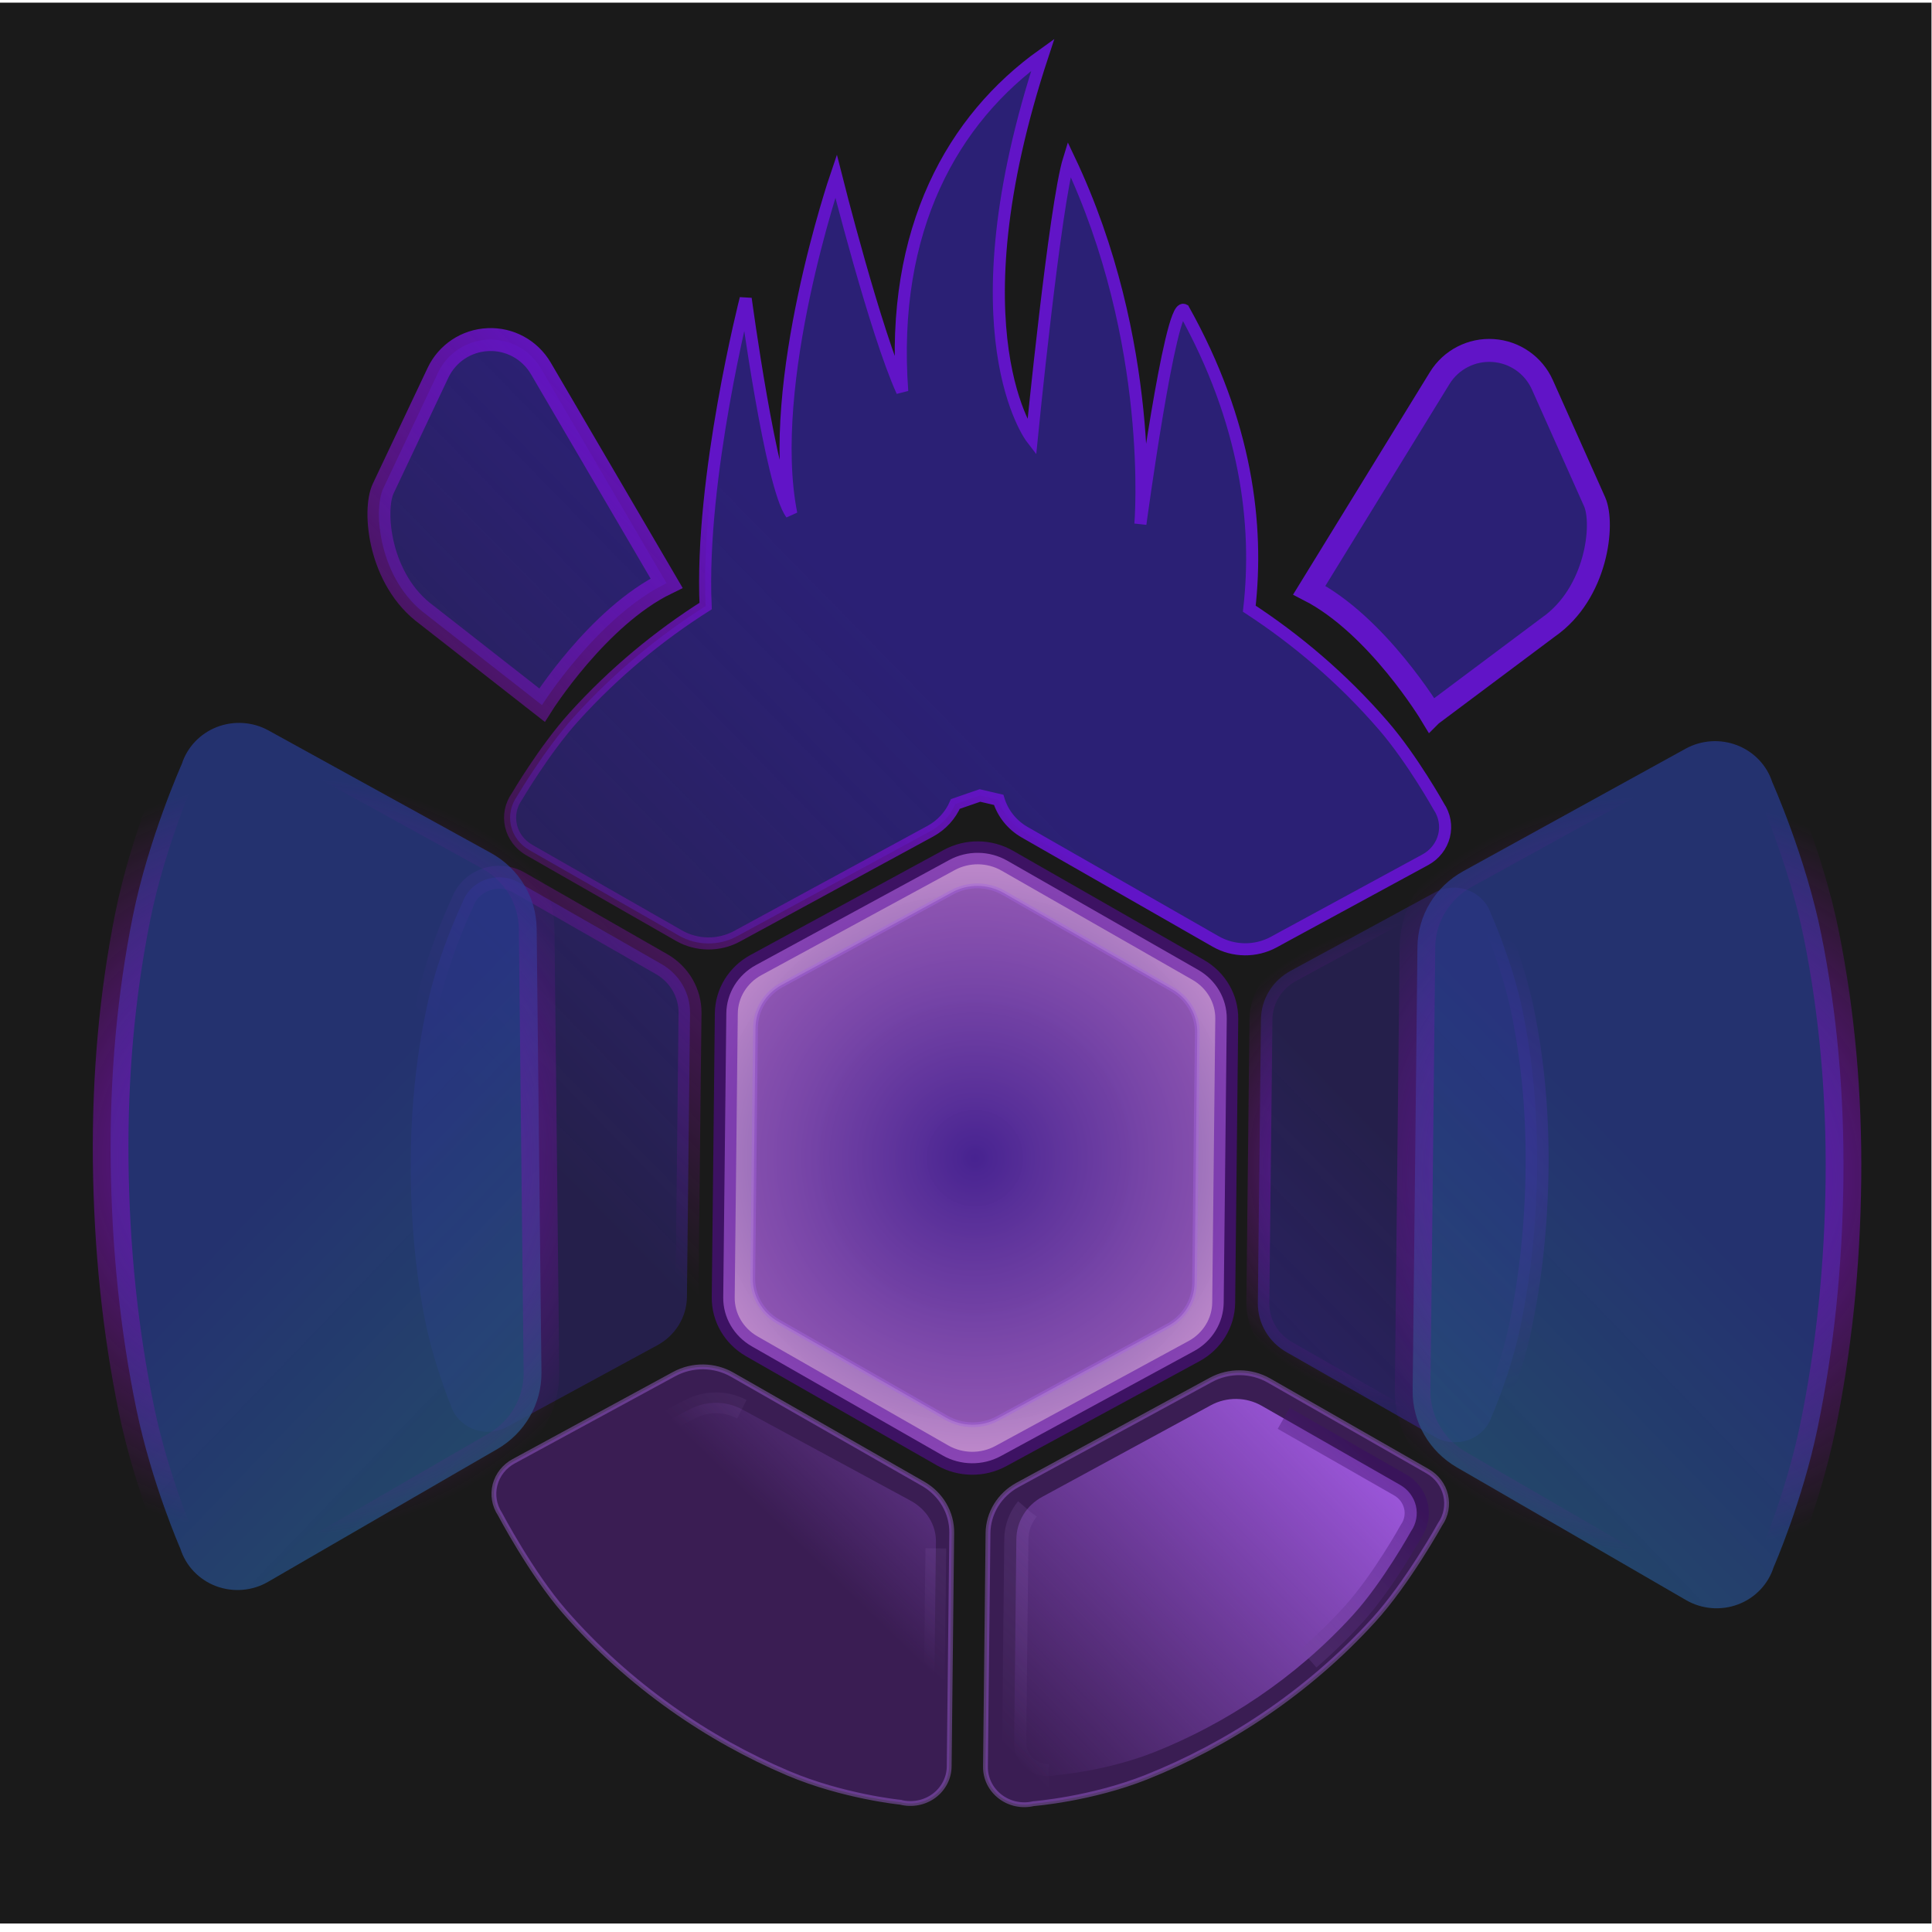 <?xml version="1.0" encoding="UTF-8" standalone="no"?>
<!-- Uploaded to: SVG Repo, www.svgrepo.com, Generator: SVG Repo Mixer Tools -->

<svg
   height="800px"
   width="800px"
   version="1.1"
   id="_x32_"
   viewBox="0 0 512 512"
   xml:space="preserve"
   sodipodi:docname="protector.svg"
   inkscape:version="1.2.2 (732a01da63, 2022-12-09)"
   xmlns:inkscape="http://www.inkscape.org/namespaces/inkscape"
   xmlns:sodipodi="http://sodipodi.sourceforge.net/DTD/sodipodi-0.dtd"
   xmlns:xlink="http://www.w3.org/1999/xlink"
   xmlns="http://www.w3.org/2000/svg"
   xmlns:svg="http://www.w3.org/2000/svg"><defs
   id="defs8995"><linearGradient
     inkscape:collect="always"
     id="linearGradient40098"><stop
       style="stop-color:#283d92;stop-opacity:0.713;"
       offset="0"
       id="stop40094" /><stop
       style="stop-color:#207551;stop-opacity:1;"
       offset="1"
       id="stop40096" /></linearGradient><linearGradient
     inkscape:collect="always"
     id="linearGradient40064"><stop
       style="stop-color:#2b2075;stop-opacity:1;"
       offset="0"
       id="stop40060" /><stop
       style="stop-color:#352892;stop-opacity:0.412;"
       offset="1"
       id="stop40062" /></linearGradient><linearGradient
     inkscape:collect="always"
     id="linearGradient40056"><stop
       style="stop-color:#352892;stop-opacity:0.412;"
       offset="0"
       id="stop40054" /><stop
       style="stop-color:#2b2075;stop-opacity:1;"
       offset="1"
       id="stop40052" /></linearGradient><linearGradient
     inkscape:collect="always"
     id="linearGradient39911"><stop
       style="stop-color:#370862;stop-opacity:1;"
       offset="0"
       id="stop39907" /><stop
       style="stop-color:#cea0f7;stop-opacity:0;"
       offset="1"
       id="stop39909" /></linearGradient><linearGradient
     inkscape:collect="always"
     id="linearGradient39859"><stop
       style="stop-color:#9d57dc;stop-opacity:1;"
       offset="0"
       id="stop39855" /><stop
       style="stop-color:#9d57dc;stop-opacity:0;"
       offset="1"
       id="stop39857" /></linearGradient><linearGradient
     inkscape:collect="always"
     id="linearGradient38586"><stop
       style="stop-color:#322588;stop-opacity:1;"
       offset="0"
       id="stop38582" /><stop
       style="stop-color:#d699e2;stop-opacity:0.889;"
       offset="1"
       id="stop38584" /></linearGradient><linearGradient
     inkscape:collect="always"
     id="linearGradient38239"><stop
       style="stop-color:#2b2075;stop-opacity:1;"
       offset="0"
       id="stop38235" /><stop
       style="stop-color:#352892;stop-opacity:0.412;"
       offset="1"
       id="stop38237" /></linearGradient><linearGradient
     inkscape:collect="always"
     id="linearGradient37505"><stop
       style="stop-color:#6114c7;stop-opacity:1;"
       offset="0"
       id="stop37501" /><stop
       style="stop-color:#9d0cb3;stop-opacity:0;"
       offset="1"
       id="stop37503" /></linearGradient><linearGradient
     inkscape:collect="always"
     xlink:href="#linearGradient37505"
     id="linearGradient37507"
     x1="173.502"
     y1="260.803"
     x2="330.003"
     y2="260.803"
     gradientUnits="userSpaceOnUse" /><linearGradient
     inkscape:collect="always"
     xlink:href="#linearGradient38239"
     id="linearGradient38241"
     x1="170.965"
     y1="260.803"
     x2="332.541"
     y2="260.803"
     gradientUnits="userSpaceOnUse" /><radialGradient
     inkscape:collect="always"
     xlink:href="#linearGradient38586"
     id="radialGradient38580"
     cx="251.753"
     cy="260.803"
     fx="251.753"
     fy="260.803"
     r="80.788"
     gradientTransform="matrix(1,0,0,1,0,0.005)"
     gradientUnits="userSpaceOnUse" /><linearGradient
     inkscape:collect="always"
     xlink:href="#linearGradient38239"
     id="linearGradient39407"
     gradientUnits="userSpaceOnUse"
     x1="170.965"
     y1="260.803"
     x2="332.541"
     y2="260.803" /><linearGradient
     inkscape:collect="always"
     xlink:href="#linearGradient37505"
     id="linearGradient39409"
     gradientUnits="userSpaceOnUse"
     x1="173.502"
     y1="260.803"
     x2="330.003"
     y2="260.803" /><linearGradient
     inkscape:collect="always"
     xlink:href="#linearGradient38239"
     id="linearGradient39411"
     gradientUnits="userSpaceOnUse"
     x1="170.965"
     y1="260.803"
     x2="332.541"
     y2="260.803" /><linearGradient
     inkscape:collect="always"
     xlink:href="#linearGradient37505"
     id="linearGradient39413"
     gradientUnits="userSpaceOnUse"
     x1="173.502"
     y1="260.803"
     x2="330.003"
     y2="260.803" /><linearGradient
     inkscape:collect="always"
     xlink:href="#linearGradient38239"
     id="linearGradient39419"
     gradientUnits="userSpaceOnUse"
     x1="170.965"
     y1="260.803"
     x2="332.541"
     y2="260.803" /><linearGradient
     inkscape:collect="always"
     xlink:href="#linearGradient37505"
     id="linearGradient39421"
     gradientUnits="userSpaceOnUse"
     x1="173.502"
     y1="260.803"
     x2="330.003"
     y2="260.803" /><linearGradient
     inkscape:collect="always"
     xlink:href="#linearGradient40056"
     id="linearGradient39435"
     gradientUnits="userSpaceOnUse"
     x1="170.965"
     y1="260.803"
     x2="332.541"
     y2="260.803" /><linearGradient
     inkscape:collect="always"
     xlink:href="#linearGradient40064"
     id="linearGradient39439"
     gradientUnits="userSpaceOnUse"
     x1="170.965"
     y1="260.803"
     x2="332.541"
     y2="260.803" /><linearGradient
     inkscape:collect="always"
     xlink:href="#linearGradient37505"
     id="linearGradient39441"
     gradientUnits="userSpaceOnUse"
     x1="173.502"
     y1="260.803"
     x2="330.003"
     y2="260.803" /><linearGradient
     inkscape:collect="always"
     xlink:href="#linearGradient38239"
     id="linearGradient39443"
     gradientUnits="userSpaceOnUse"
     x1="170.965"
     y1="260.803"
     x2="332.541"
     y2="260.803" /><linearGradient
     inkscape:collect="always"
     xlink:href="#linearGradient37505"
     id="linearGradient39445"
     gradientUnits="userSpaceOnUse"
     x1="173.502"
     y1="260.803"
     x2="330.003"
     y2="260.803" /><linearGradient
     inkscape:collect="always"
     xlink:href="#linearGradient38239"
     id="linearGradient39447"
     gradientUnits="userSpaceOnUse"
     x1="170.965"
     y1="260.803"
     x2="332.541"
     y2="260.803" /><linearGradient
     inkscape:collect="always"
     xlink:href="#linearGradient37505"
     id="linearGradient39449"
     gradientUnits="userSpaceOnUse"
     x1="173.502"
     y1="260.803"
     x2="330.003"
     y2="260.803" /><linearGradient
     inkscape:collect="always"
     xlink:href="#linearGradient38239"
     id="linearGradient39451"
     gradientUnits="userSpaceOnUse"
     x1="170.965"
     y1="260.803"
     x2="332.541"
     y2="260.803" /><linearGradient
     inkscape:collect="always"
     xlink:href="#linearGradient37505"
     id="linearGradient39453"
     gradientUnits="userSpaceOnUse"
     x1="173.502"
     y1="260.803"
     x2="330.003"
     y2="260.803" /><linearGradient
     inkscape:collect="always"
     xlink:href="#linearGradient38239"
     id="linearGradient39455"
     gradientUnits="userSpaceOnUse"
     x1="170.965"
     y1="260.803"
     x2="332.541"
     y2="260.803" /><linearGradient
     inkscape:collect="always"
     xlink:href="#linearGradient37505"
     id="linearGradient39457"
     gradientUnits="userSpaceOnUse"
     x1="173.502"
     y1="260.803"
     x2="330.003"
     y2="260.803" /><linearGradient
     inkscape:collect="always"
     xlink:href="#linearGradient38239"
     id="linearGradient39459"
     gradientUnits="userSpaceOnUse"
     x1="170.965"
     y1="260.803"
     x2="332.541"
     y2="260.803" /><linearGradient
     inkscape:collect="always"
     xlink:href="#linearGradient37505"
     id="linearGradient39461"
     gradientUnits="userSpaceOnUse"
     x1="173.502"
     y1="260.803"
     x2="330.003"
     y2="260.803" /><linearGradient
     inkscape:collect="always"
     xlink:href="#linearGradient38239"
     id="linearGradient39463"
     gradientUnits="userSpaceOnUse"
     x1="170.965"
     y1="260.803"
     x2="332.541"
     y2="260.803" /><linearGradient
     inkscape:collect="always"
     xlink:href="#linearGradient37505"
     id="linearGradient39465"
     gradientUnits="userSpaceOnUse"
     x1="173.502"
     y1="260.803"
     x2="330.003"
     y2="260.803" /><linearGradient
     inkscape:collect="always"
     xlink:href="#linearGradient38239"
     id="linearGradient39467"
     gradientUnits="userSpaceOnUse"
     x1="170.965"
     y1="260.803"
     x2="332.541"
     y2="260.803" /><linearGradient
     inkscape:collect="always"
     xlink:href="#linearGradient37505"
     id="linearGradient39469"
     gradientUnits="userSpaceOnUse"
     x1="173.502"
     y1="260.803"
     x2="330.003"
     y2="260.803" /><linearGradient
     inkscape:collect="always"
     xlink:href="#linearGradient39859"
     id="linearGradient39861"
     x1="233.276"
     y1="144.956"
     x2="353.217"
     y2="144.956"
     gradientUnits="userSpaceOnUse"
     gradientTransform="matrix(1.041,0,0,1.041,-11.995,-6.605)" /><linearGradient
     inkscape:collect="always"
     xlink:href="#linearGradient39911"
     id="linearGradient39913"
     x1="231.451"
     y1="144.324"
     x2="355.218"
     y2="144.324"
     gradientUnits="userSpaceOnUse" /><linearGradient
     inkscape:collect="always"
     xlink:href="#linearGradient39859"
     id="linearGradient40048"
     gradientUnits="userSpaceOnUse"
     gradientTransform="matrix(0.896,0.024,0.024,0.895,35.037,15.021)"
     x1="233.276"
     y1="144.956"
     x2="353.217"
     y2="144.956" /><linearGradient
     inkscape:collect="always"
     xlink:href="#linearGradient39911"
     id="linearGradient40050"
     gradientUnits="userSpaceOnUse"
     x1="231.451"
     y1="144.324"
     x2="355.218"
     y2="144.324"
     gradientTransform="matrix(0.861,0.023,0.023,0.86,45.514,20.975)" /><radialGradient
     inkscape:collect="always"
     xlink:href="#linearGradient37505"
     id="radialGradient40070"
     cx="168.523"
     cy="176.69"
     fx="168.523"
     fy="176.69"
     r="63.818"
     gradientTransform="matrix(1,0,0,1.014,0,-2.448)"
     gradientUnits="userSpaceOnUse" /><linearGradient
     inkscape:collect="always"
     xlink:href="#linearGradient40098"
     id="linearGradient40084"
     gradientUnits="userSpaceOnUse"
     x1="170.965"
     y1="260.803"
     x2="332.541"
     y2="260.803"
     gradientTransform="matrix(1.553,-0.01,-0.01,1.553,-135.642,-143.051)" /><radialGradient
     inkscape:collect="always"
     xlink:href="#linearGradient37505"
     id="radialGradient40086"
     gradientUnits="userSpaceOnUse"
     gradientTransform="matrix(1.553,-0.01,-0.011,1.575,-135.617,-146.854)"
     cx="168.523"
     cy="176.69"
     fx="168.523"
     fy="176.69"
     r="63.818" /><linearGradient
     inkscape:collect="always"
     xlink:href="#linearGradient40098"
     id="linearGradient40577"
     gradientUnits="userSpaceOnUse"
     gradientTransform="matrix(-0.023,-1.553,-1.553,0.044,659.763,642.014)"
     x1="170.965"
     y1="260.803"
     x2="332.541"
     y2="260.803" /><radialGradient
     inkscape:collect="always"
     xlink:href="#linearGradient37505"
     id="radialGradient40579"
     gradientUnits="userSpaceOnUse"
     gradientTransform="matrix(-0.023,-1.553,-1.574,0.045,663.564,641.906)"
     cx="168.523"
     cy="176.69"
     fx="168.523"
     fy="176.69"
     r="63.818" /></defs><sodipodi:namedview
   id="namedview8993"
   pagecolor="#ffffff"
   bordercolor="#000000"
   borderopacity="0.25"
   inkscape:showpageshadow="2"
   inkscape:pageopacity="0.0"
   inkscape:pagecheckerboard="0"
   inkscape:deskcolor="#d1d1d1"
   showgrid="false"
   inkscape:zoom="0.080234375"
   inkscape:cx="-1028.2376"
   inkscape:cy="-3377.6047"
   inkscape:window-width="2229"
   inkscape:window-height="1778"
   inkscape:window-x="1484"
   inkscape:window-y="72"
   inkscape:window-maximized="0"
   inkscape:current-layer="layer14"
   showguides="true"><sodipodi:guide
     position="61.32,325.048"
     orientation="1,0"
     id="guide40553"
     inkscape:locked="false" /><sodipodi:guide
     position="450.181,324.051"
     orientation="0,-1"
     id="guide40555"
     inkscape:locked="false" /></sodipodi:namedview>
<style
   type="text/css"
   id="style8966">
	.st0{fill:#000000;}
</style>
<g
   inkscape:groupmode="layer"
   id="layer14"
   inkscape:label="bg"
   style="display:inline;fill:#000000"><rect
     style="display:inline;opacity:1;fill:#1a1a1a;fill-opacity:1;fill-rule:evenodd;stroke:none;stroke-width:0;stroke-linecap:round;stroke-linejoin:bevel;stroke-miterlimit:3.2;stroke-dasharray:none;stroke-opacity:0.714;paint-order:stroke fill markers"
     id="rect37073"
     width="511.86"
     height="509.04"
     x="0"
     y="0.705" /></g>
<g
   inkscape:groupmode="layer"
   id="layer15"
   inkscape:label="turtle"
   transform="rotate(135.623,245.664,285.205)"
   inkscape:transform-center-x="-0.013802994"
   inkscape:transform-center-y="-53.382474"><g
     inkscape:groupmode="layer"
     id="layer11"
     inkscape:label="head"
     style="font-variation-settings:normal;display:inline;opacity:1;fill:url(#linearGradient39411);fill-opacity:1;stroke:url(#linearGradient39413);stroke-width:3.2;stroke-linecap:butt;stroke-linejoin:miter;stroke-miterlimit:4;stroke-dasharray:none;stroke-dashoffset:0;stroke-opacity:1;stop-color:#000000;stop-opacity:1"><path
       class="st0"
       d="m 267.48,360.934 -0.876,-3.101 c -1.488,-5.268 -5.656,-9.427 -10.915,-10.916 l -56.048,-15.918 c -3.324,-0.942 -6.772,-0.719 -9.807,0.513 l -6.227,-2.944 -2.737,-4.3 c 1.704,-3.291 2.142,-7.211 1.067,-10.973 l -15.918,-56.048 c -1.488,-5.268 -5.648,-9.419 -10.907,-10.916 l -3.118,-0.876 -40.849,-11.61 c -2.729,-0.769 -5.606,-0.389 -7.972,1.058 -2.34,1.447 -3.944,3.821 -4.44,6.566 0,0 -3.754,13.768 -4.49,25.493 -1.041,16.646 0.513,32.523 3.722,47.068 -17.316,14.091 -33.978,35.69 -42.966,68.733 1.331,3.787 47.912,-32.522 47.912,-32.522 0,0 -36.699,31.563 -54.138,82.368 11.089,-5.97 58.827,-45.992 58.827,-45.992 0,0 -4.119,34.887 -73.199,70.618 28.859,4.49 61.134,-4.68 89.034,-37.723 -5.83,16.108 -27.379,53.054 -27.379,53.054 0,0 51.823,-26.164 71.073,-55.676 -1.033,8.724 -31.24,49.209 -31.24,49.209 0,0 41.883,-25.419 64.566,-50.805 14.124,2.993 29.471,4.399 45.529,3.407 11.718,-0.737 25.486,-4.499 25.486,-4.499 2.754,-0.488 5.127,-2.1 6.574,-4.449 1.447,-2.365 1.827,-5.226 1.05,-7.963 z"
       id="path8978"
       style="font-variation-settings:normal;fill:url(#linearGradient39407);fill-opacity:1;stroke:url(#linearGradient39409);stroke-width:3.2;stroke-linecap:butt;stroke-linejoin:miter;stroke-miterlimit:4;stroke-dasharray:none;stroke-dashoffset:0;stroke-opacity:1;stop-color:#000000;stop-opacity:1" /></g><g
     inkscape:groupmode="layer"
     id="layer12"
     inkscape:label="center-top-right"
     style="font-variation-settings:normal;display:inline;opacity:1;vector-effect:none;fill:url(#linearGradient39419);fill-opacity:1;stroke:url(#linearGradient39421);stroke-width:6.08;stroke-linecap:butt;stroke-linejoin:miter;stroke-miterlimit:4;stroke-dasharray:none;stroke-dashoffset:0;stroke-opacity:1;-inkscape-stroke:none;stop-color:#000000;stop-opacity:1"><path
       class="st0"
       d="m 385.273,152.618 c -1.645,-2.712 -4.415,-4.564 -7.524,-5.011 -3.101,-0.438 -6.186,0.571 -8.352,2.738 l -43.785,43.785 c -3.771,3.754 -5.16,9.32 -3.672,14.578 l 15.935,56.04 c 1.488,5.251 5.648,9.41 10.907,10.899 l 46.546,13.23 c 2.696,0.777 5.549,0.397 7.889,-1.008 2.34,-1.414 3.96,-3.754 4.482,-6.45 0,0 5.086,-17.018 5.854,-30.381 1.496,-26.138 -3.581,-51.004 -12.379,-72.09 -6.11,-14.637 -15.901,-26.33 -15.901,-26.33 z"
       id="path8974"
       style="font-variation-settings:normal;display:inline;opacity:1;vector-effect:none;fill:#62219c;fill-opacity:0.439;stroke:#a564de;stroke-width:1.28;stroke-linecap:butt;stroke-linejoin:miter;stroke-miterlimit:4;stroke-dasharray:none;stroke-dashoffset:0;stroke-opacity:0.439;-inkscape-stroke:none;stop-color:#000000;stop-opacity:1"
       inkscape:label="plate" /><path
       class="st0"
       d="m 380.668,161.036 c -1.478,-2.37 -3.905,-4.026 -6.592,-4.481 -2.679,-0.448 -5.312,0.349 -7.127,2.163 l -36.687,36.644 c -3.16,3.141 -4.228,7.895 -2.827,12.45 l 15.002,48.55 c 1.401,4.549 5.078,8.221 9.639,9.621 l 40.372,12.443 c 2.339,0.73 4.786,0.469 6.768,-0.686 1.982,-1.162 3.323,-3.137 3.71,-5.443 0,0 3.988,-14.516 4.343,-25.988 0.688,-22.44 -4.252,-43.937 -12.309,-62.269 -5.595,-12.725 -14.292,-23.004 -14.292,-23.004 z"
       id="path40003"
       style="font-variation-settings:normal;display:inline;opacity:1;vector-effect:none;fill:url(#linearGradient40048);fill-opacity:1;stroke:url(#linearGradient40050);stroke-width:5.504;stroke-linecap:butt;stroke-linejoin:miter;stroke-miterlimit:4;stroke-dasharray:66.05, 66.05;stroke-dashoffset:0;stroke-opacity:0.439;-inkscape-stroke:none;stop-color:#000000;stop-opacity:1"
       inkscape:label="armor" /></g><g
     inkscape:groupmode="layer"
     id="layer13"
     inkscape:label="center-top-left"
     style="font-variation-settings:normal;display:inline;opacity:1;vector-effect:none;fill:#62219c;fill-opacity:0.439;stroke:#a564de;stroke-width:1.28;stroke-linecap:butt;stroke-linejoin:miter;stroke-miterlimit:4;stroke-dasharray:none;stroke-dashoffset:0;stroke-opacity:0.439;-inkscape-stroke:none;stop-color:#000000;stop-opacity:1"><path
       class="st0"
       d="m 261.906,99.39 c -13.38,0.76 -30.381,5.846 -30.381,5.846 -2.704,0.521 -5.036,2.15 -6.45,4.482 -1.414,2.349 -1.794,5.202 -1.017,7.889 l 13.23,46.555 c 1.496,5.251 5.656,9.41 10.907,10.907 l 56.031,15.926 c 5.268,1.496 10.825,0.107 14.587,-3.664 l 43.777,-43.777 c 2.167,-2.174 3.175,-5.259 2.729,-8.368 -0.438,-3.109 -2.29,-5.879 -5.002,-7.517 0,0 -11.693,-9.79 -26.329,-15.91 C 312.894,102.97 288.045,97.877 261.906,99.39 Z"
       id="path8970"
       style="font-variation-settings:normal;vector-effect:none;fill:#62219c;fill-opacity:0.439;stroke:#a564de;stroke-width:1.28;stroke-linecap:butt;stroke-linejoin:miter;stroke-miterlimit:4;stroke-dasharray:none;stroke-dashoffset:0;stroke-opacity:0.439;-inkscape-stroke:none;stop-color:#000000;stop-opacity:1"
       inkscape:label="plate" /><path
       class="st0"
       d="m 264.841,104.193 c -11.682,0.664 -26.525,5.104 -26.525,5.104 -2.361,0.455 -4.397,1.877 -5.631,3.913 -1.235,2.051 -1.566,4.542 -0.888,6.888 l 11.551,40.645 c 1.306,4.584 4.938,8.216 9.523,9.522 l 48.919,13.904 c 4.599,1.306 9.451,0.093 12.735,-3.199 l 38.22,-38.22 c 1.892,-1.898 2.772,-4.591 2.383,-7.306 -0.382,-2.714 -1.999,-5.133 -4.367,-6.563 0,0 -10.209,-8.547 -22.987,-13.89 -18.416,-7.673 -40.111,-12.12 -62.932,-10.799 z"
       id="path34114"
       style="font-variation-settings:normal;display:inline;fill:url(#linearGradient39861);fill-opacity:1;stroke:url(#linearGradient39913);stroke-width:6.4;stroke-linecap:butt;stroke-linejoin:miter;stroke-miterlimit:4;stroke-dasharray:76.8, 76.8;stroke-dashoffset:0;stroke-opacity:0.439;stop-color:#000000;stop-opacity:1"
       inkscape:label="armor" /></g><g
     inkscape:groupmode="layer"
     id="layer3"
     inkscape:label="center"
     style="display:inline;stroke:#9d0cb3;stroke-width:6.08;stroke-dasharray:none;stroke-opacity:1"
     sodipodi:insensitive="true"><path
       class="st0"
       d="m 302.086,199.57 -56.04,-15.926 c -5.259,-1.497 -10.816,-0.099 -14.587,3.655 l -53.204,53.212 c -3.762,3.762 -5.16,9.32 -3.663,14.587 l 15.918,56.039 c 1.488,5.259 5.648,9.427 10.906,10.907 l 56.049,15.918 c 5.251,1.497 10.808,0.099 14.579,-3.672 l 53.203,-53.204 c 3.762,-3.762 5.16,-9.311 3.672,-14.57 l -15.926,-56.04 c -1.505,-5.25 -5.656,-9.417 -10.907,-10.906 z"
       id="path8968"
       style="display:inline;fill:url(#radialGradient38580);fill-opacity:1;stroke:#5b0ba0;stroke-width:6.08;stroke-dasharray:none;stroke-opacity:0.546"
       inkscape:label="path8968" /><path
       class="st0"
       d="m 295.672,207.262 -49.469,-14.059 c -4.642,-1.321 -9.548,-0.087 -12.877,3.226 l -46.966,46.973 c -3.321,3.321 -4.555,8.227 -3.234,12.877 l 14.052,49.469 c 1.314,4.642 4.986,8.322 9.627,9.628 l 49.477,14.052 c 4.635,1.321 9.541,0.087 12.87,-3.241 l 46.965,-46.966 c 3.321,-3.321 4.555,-8.219 3.241,-12.862 l -14.059,-49.469 c -1.329,-4.634 -4.993,-8.313 -9.628,-9.627 z"
       id="path38588"
       style="display:inline;fill:#62219c;fill-opacity:0.439;stroke:#a564de;stroke-width:1.28;stroke-dasharray:none;stroke-opacity:0.439"
       inkscape:label="path8968" /></g><g
     inkscape:groupmode="layer"
     id="layer4"
     inkscape:label="center-left"
     style="display:inline"><path
       class="st0"
       d="m 115.41,225.883 41.85,11.882 c 5.268,1.496 10.816,0.099 14.587,-3.663 l 53.211,-53.204 c 3.754,-3.77 5.152,-9.328 3.656,-14.587 L 226.606,158.919 216.31,122.7 c -0.852,-3.018 -3.026,-5.507 -5.879,-6.781 -2.87,-1.273 -6.103,-1.182 -8.806,0.248 0,0 -11.214,4.441 -21.913,11.594 -11.288,7.558 -22.186,16.58 -32.614,27.006 -10.187,10.188 -18.961,20.962 -26.27,32.267 -7.31,11.303 -12.065,24.386 -12.065,24.386 -1.332,2.687 -1.356,5.888 -0.067,8.69 1.29,2.804 3.762,4.929 6.714,5.773 z"
       id="path8972"
       style="font-variation-settings:normal;opacity:1;vector-effect:none;fill:url(#linearGradient39435);fill-opacity:1;stroke:url(#radialGradient40070);stroke-width:6.08;stroke-linecap:butt;stroke-linejoin:miter;stroke-miterlimit:4;stroke-dasharray:none;stroke-dashoffset:0;stroke-opacity:1;-inkscape-stroke:none;stop-color:#000000;stop-opacity:1"
       inkscape:label="plate" /><path
       class="st0"
       d="m 41.235,206.625 64.865,18.023 c 8.165,2.269 16.795,0.042 22.69,-5.841 l 83.182,-83.195 c 5.869,-5.895 8.097,-14.543 5.829,-22.696 l -3.197,-11.46 -15.613,-56.154 c -1.292,-4.679 -4.642,-8.523 -9.059,-10.472 -4.444,-1.948 -9.465,-1.773 -13.677,0.477 0,0 -17.46,7.015 -34.149,18.237 -17.607,11.857 -34.624,25.984 -50.926,42.288 C 75.255,111.76 61.518,128.587 50.051,146.223 c -11.469,17.633 -18.988,38.005 -18.988,38.005 -2.096,4.188 -2.167,9.16 -0.194,13.499 1.974,4.342 5.791,7.617 10.366,8.898 z"
       id="path40574"
       style="font-variation-settings:normal;opacity:1;vector-effect:none;fill:url(#linearGradient40084);fill-opacity:1;stroke:url(#radialGradient40086);stroke-width:9.443;stroke-linecap:butt;stroke-linejoin:miter;stroke-miterlimit:4;stroke-dasharray:none;stroke-dashoffset:0;stroke-opacity:1;-inkscape-stroke:none;stop-color:#000000;stop-opacity:1"
       inkscape:label="armor" /></g><g
     inkscape:groupmode="layer"
     id="layer5"
     inkscape:label="center-right"
     style="display:inline"><path
       class="st0"
       d="m 390.243,296.617 -36.227,-10.288 -7.384,-2.1 c -5.268,-1.505 -10.817,-0.099 -14.579,3.654 l -53.212,53.212 c -3.762,3.763 -5.16,9.32 -3.663,14.579 l 11.883,41.858 c 0.843,2.96 2.968,5.416 5.771,6.706 2.804,1.299 5.996,1.266 8.691,-0.058 0,0 13.074,-4.763 24.386,-12.073 11.296,-7.31 22.07,-16.084 32.266,-26.279 10.428,-10.42 19.449,-21.318 27.008,-32.613 7.161,-10.684 11.593,-21.913 11.593,-21.913 1.431,-2.688 1.513,-5.938 0.24,-8.79 -1.266,-2.869 -3.763,-5.036 -6.773,-5.895 z"
       id="path8976"
       style="font-variation-settings:normal;opacity:1;vector-effect:none;fill:url(#linearGradient39439);fill-opacity:1;stroke:url(#linearGradient39441);stroke-width:6.08;stroke-linecap:butt;stroke-linejoin:miter;stroke-miterlimit:4;stroke-dasharray:none;stroke-dashoffset:0;stroke-opacity:1;-inkscape-stroke:none;stop-color:#000000;stop-opacity:1" /><path
       class="st0"
       d="m 306.325,472.781 -19.429,-64.458 c -2.446,-8.114 -0.407,-16.79 5.346,-22.812 l 81.367,-84.971 c 5.766,-5.995 14.363,-8.411 22.564,-6.321 l 11.527,2.947 56.48,14.389 c 4.706,1.19 8.622,4.456 10.667,8.829 2.044,4.4 1.978,9.424 -0.179,13.684 0,0 -6.633,17.608 -17.49,34.537 -11.472,17.861 -25.226,35.181 -41.171,51.833 -15.581,16.267 -32.105,30.367 -49.488,42.215 -17.38,11.849 -37.583,19.81 -37.583,19.81 -4.141,2.187 -9.111,2.365 -13.492,0.488 -4.384,-1.879 -7.741,-5.624 -9.121,-10.17 z"
       id="path40072"
       style="font-variation-settings:normal;display:inline;opacity:1;vector-effect:none;fill:url(#linearGradient40577);fill-opacity:1;stroke:url(#radialGradient40579);stroke-width:9.443;stroke-linecap:butt;stroke-linejoin:miter;stroke-miterlimit:4;stroke-dasharray:none;stroke-dashoffset:0;stroke-opacity:1;-inkscape-stroke:none;stop-color:#000000;stop-opacity:1"
       inkscape:label="armor" /></g><g
     inkscape:groupmode="layer"
     id="layer6"
     inkscape:label="footer-right"
     style="font-variation-settings:normal;display:inline;opacity:1;vector-effect:none;fill:url(#linearGradient39447);fill-opacity:1;stroke:url(#linearGradient39449);stroke-width:6.08;stroke-linecap:butt;stroke-linejoin:miter;stroke-miterlimit:4;stroke-dasharray:none;stroke-dashoffset:0;stroke-opacity:1;-inkscape-stroke:none;stop-color:#000000;stop-opacity:1"><path
       class="st0"
       d="m 249.809,426.855 c 0,0 -26.941,6.418 -46.192,0 l -16,64.012 c -1.381,5.549 0.405,11.42 4.68,15.224 4.258,3.828 10.286,4.978 15.653,2.976 l 31.786,-11.758 c 6.054,-2.25 17.771,-16.572 15.2,-31.969 z"
       id="path8988"
       style="font-variation-settings:normal;vector-effect:none;fill:url(#linearGradient39443);fill-opacity:1;stroke:url(#linearGradient39445);stroke-width:6.08;stroke-linecap:butt;stroke-linejoin:miter;stroke-miterlimit:4;stroke-dasharray:none;stroke-dashoffset:0;stroke-opacity:1;-inkscape-stroke:none;stop-color:#000000;stop-opacity:1" /></g><g
     inkscape:groupmode="layer"
     id="layer7"
     inkscape:label="foot-left"
     style="font-variation-settings:normal;display:inline;opacity:1;vector-effect:none;fill:url(#linearGradient39455);fill-opacity:1;stroke:url(#linearGradient39457);stroke-width:6.08;stroke-linecap:butt;stroke-linejoin:miter;stroke-miterlimit:4;stroke-dasharray:none;stroke-dashoffset:0;stroke-opacity:1;-inkscape-stroke:none;stop-color:#000000;stop-opacity:1"><path
       class="st0"
       d="m 83.169,260.216 -38.476,-5.118 c -15.398,-2.572 -29.728,9.145 -31.961,15.198 L 0.966,302.083 c -1.994,5.367 -0.852,11.395 2.968,15.653 3.812,4.267 9.683,6.07 15.232,4.681 l 64.003,-16.001 c -6.408,-19.251 0,-46.2 0,-46.2 z"
       id="path8986"
       style="font-variation-settings:normal;vector-effect:none;fill:url(#linearGradient39451);fill-opacity:1;stroke:url(#linearGradient39453);stroke-width:6.08;stroke-linecap:butt;stroke-linejoin:miter;stroke-miterlimit:4;stroke-dasharray:none;stroke-dashoffset:0;stroke-opacity:1;-inkscape-stroke:none;stop-color:#000000;stop-opacity:1" /></g><g
     inkscape:groupmode="layer"
     id="layer8"
     inkscape:label="fin-right"
     style="font-variation-settings:normal;display:none;opacity:1;vector-effect:none;fill:url(#linearGradient39463);fill-opacity:1;stroke:url(#linearGradient39465);stroke-width:6.08;stroke-linecap:butt;stroke-linejoin:miter;stroke-miterlimit:4;stroke-dasharray:none;stroke-dashoffset:0;stroke-opacity:1;-inkscape-stroke:none;stop-color:#000000;stop-opacity:1"><path
       class="st0"
       d="m 465.848,222.84 -42.198,-9.154 c 0,0 9.236,30.712 -3.159,66.624 13.322,1.53 32.482,8.84 32.482,8.84 l 19.209,67.369 c 1.638,5.738 6.988,9.601 12.966,9.344 5.978,-0.248 11.039,-4.548 12.28,-10.418 l 13.288,-63.111 c 6.674,-31.671 -13.322,-62.656 -44.868,-69.494 z"
       id="path8984"
       style="font-variation-settings:normal;vector-effect:none;fill:url(#linearGradient39459);fill-opacity:1;stroke:url(#linearGradient39461);stroke-width:6.08;stroke-linecap:butt;stroke-linejoin:miter;stroke-miterlimit:4;stroke-dasharray:none;stroke-dashoffset:0;stroke-opacity:1;-inkscape-stroke:none;stop-color:#000000;stop-opacity:1" /></g><g
     inkscape:groupmode="layer"
     id="layer9"
     inkscape:label="ear-left"
     style="font-variation-settings:normal;display:none;opacity:1;vector-effect:none;fill:url(#linearGradient38241);fill-opacity:1;stroke:url(#linearGradient37507);stroke-width:6.08;stroke-linecap:butt;stroke-linejoin:miter;stroke-miterlimit:4;stroke-dasharray:none;stroke-dashoffset:0;stroke-opacity:1;-inkscape-stroke:none;stop-color:#000000;stop-opacity:1"><path
       class="st0"
       d="m 157.459,41.787 67.36,19.209 c 0,0 7.31,19.16 8.84,32.482 35.913,-12.387 66.624,-3.159 66.624,-3.159 L 291.129,48.113 C 284.282,16.575 253.315,-3.42 221.635,3.245 l -63.118,13.296 c -5.871,1.241 -10.163,6.302 -10.411,12.28 -0.248,5.979 3.606,11.337 9.353,12.966 z"
       id="path8982"
       style="font-variation-settings:normal;vector-effect:none;fill:url(#linearGradient39467);fill-opacity:1;stroke:url(#linearGradient39469);stroke-width:6.08;stroke-linecap:butt;stroke-linejoin:miter;stroke-miterlimit:4;stroke-dasharray:none;stroke-dashoffset:0;stroke-opacity:1;-inkscape-stroke:none;stop-color:#000000;stop-opacity:1"
       inkscape:label="path8982" /></g></g></svg>
